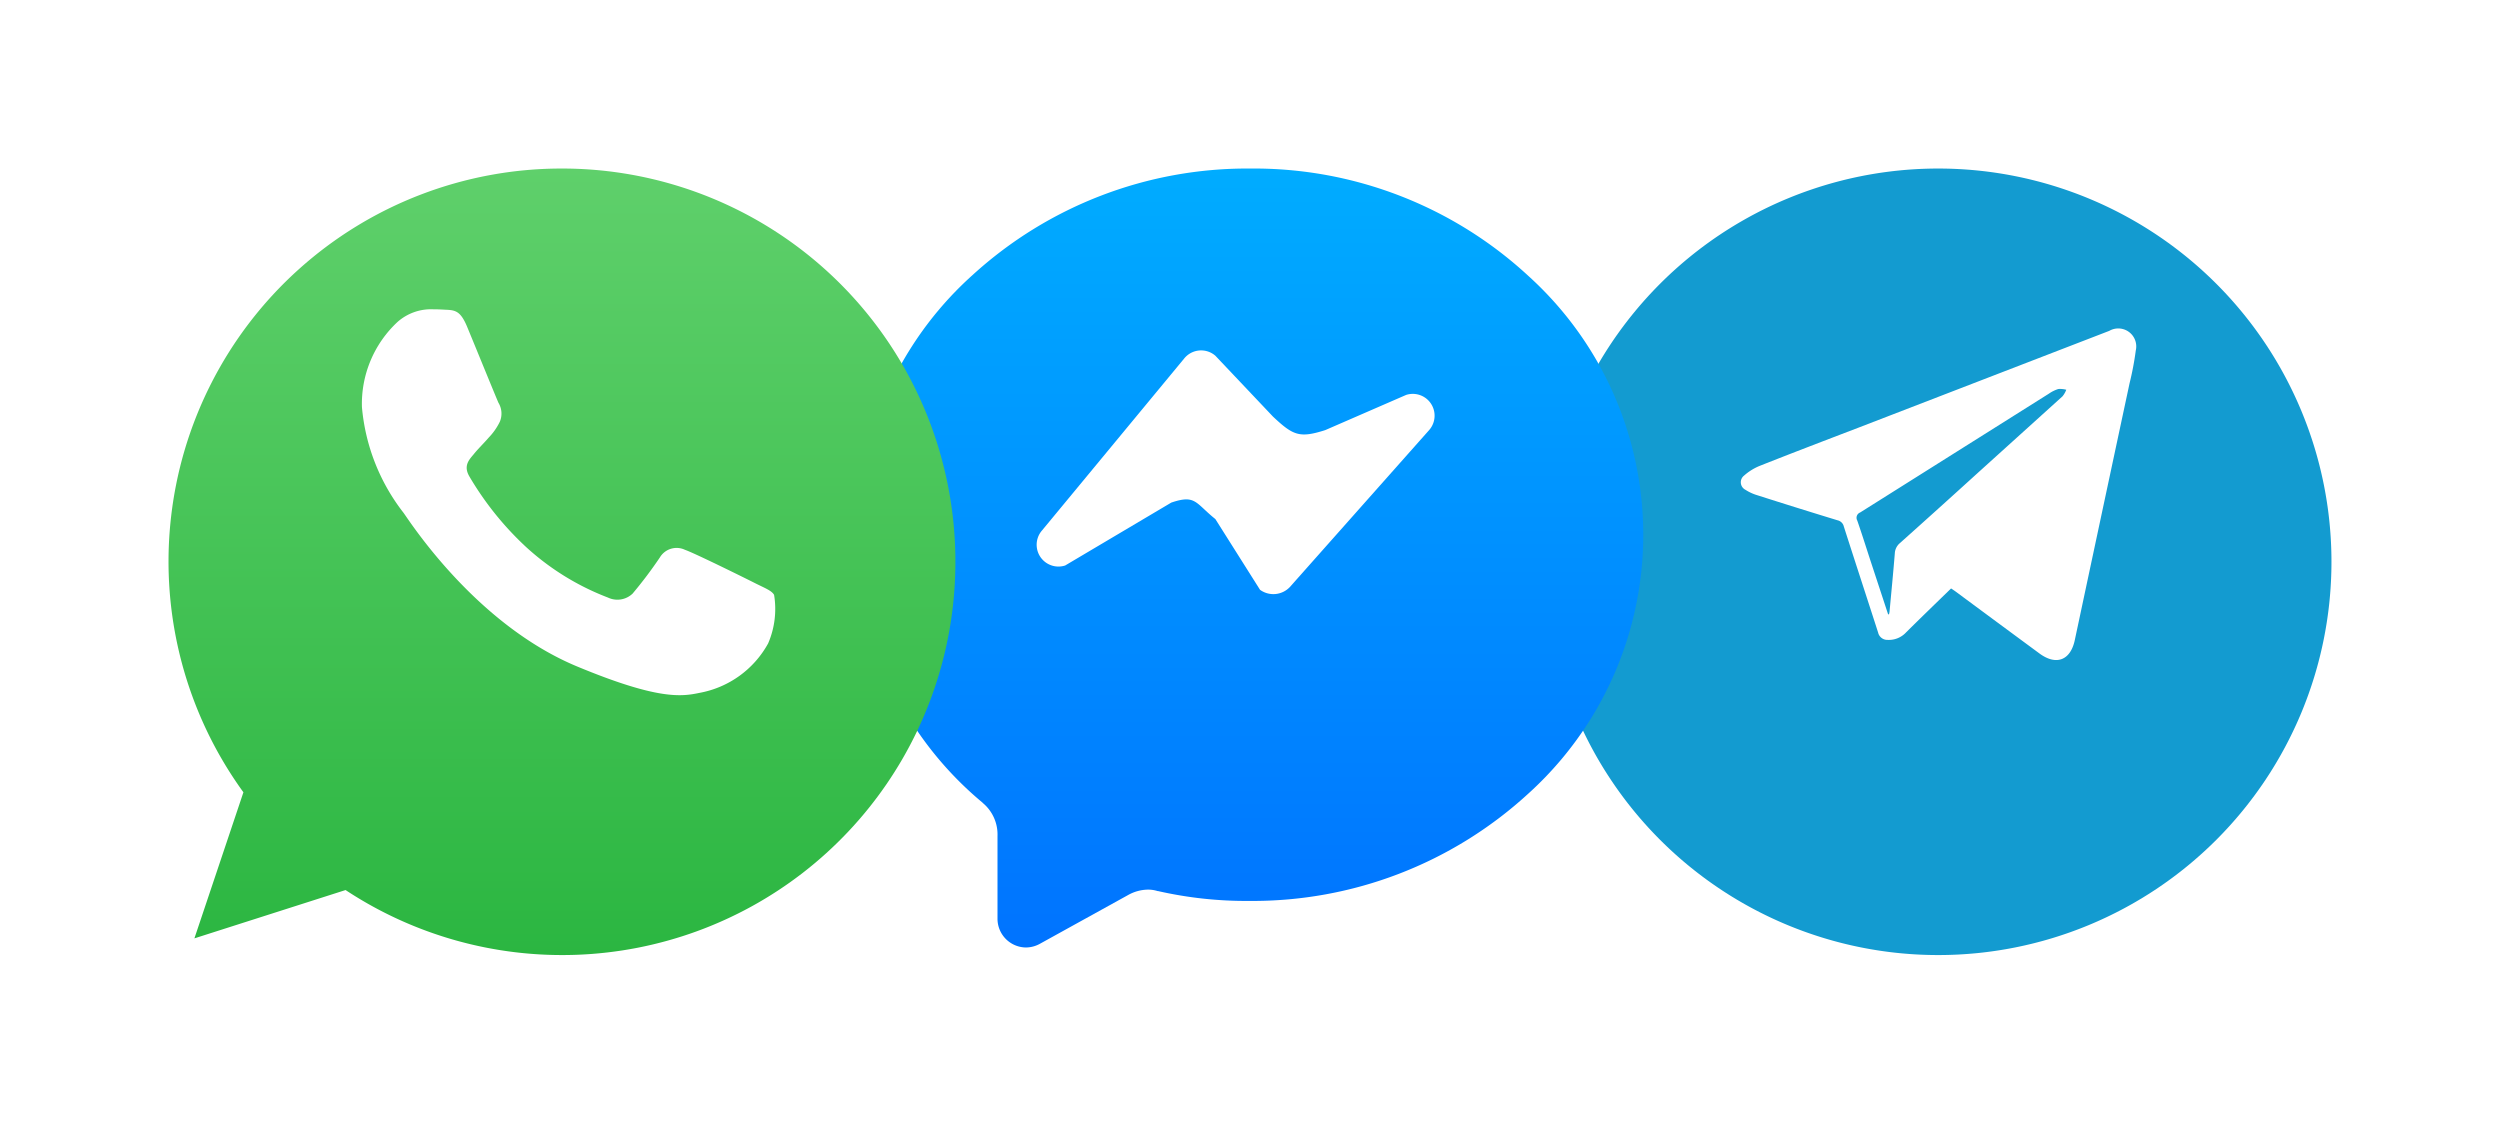 <svg xmlns="http://www.w3.org/2000/svg" xmlns:xlink="http://www.w3.org/1999/xlink" width="111.25" height="50" viewBox="0 0 111.25 50">
  <defs>
    <filter id="Caminho_987" x="61.25" y="0" width="50" height="50" filterUnits="userSpaceOnUse">
      <feOffset dy="3" input="SourceAlpha"/>
      <feGaussianBlur stdDeviation="2.5" result="blur"/>
      <feFlood flood-opacity="0.302"/>
      <feComposite operator="in" in2="blur"/>
      <feComposite in="SourceGraphic"/>
    </filter>
    <linearGradient id="linear-gradient" x1="0.5" x2="0.5" y2="1" gradientUnits="objectBoundingBox">
      <stop offset="0" stop-color="#00acff"/>
      <stop offset="1" stop-color="#0073ff"/>
    </linearGradient>
    <filter id="União_5" x="30.625" y="0" width="50" height="49.663" filterUnits="userSpaceOnUse">
      <feOffset dy="3" input="SourceAlpha"/>
      <feGaussianBlur stdDeviation="2.5" result="blur-2"/>
      <feFlood flood-opacity="0.302"/>
      <feComposite operator="in" in2="blur-2"/>
      <feComposite in="SourceGraphic"/>
    </filter>
    <linearGradient id="linear-gradient-2" x1="0.5" x2="0.5" y2="1" gradientUnits="objectBoundingBox">
      <stop offset="0" stop-color="#5fd06b"/>
      <stop offset="1" stop-color="#2bb641"/>
    </linearGradient>
    <filter id="WhatsApp_1_" x="0" y="0" width="50" height="50" filterUnits="userSpaceOnUse">
      <feOffset dy="3" input="SourceAlpha"/>
      <feGaussianBlur stdDeviation="2.5" result="blur-3"/>
      <feFlood flood-opacity="0.302"/>
      <feComposite operator="in" in2="blur-3"/>
      <feComposite in="SourceGraphic"/>
    </filter>
  </defs>
  <g id="Grupo_1115" data-name="Grupo 1115" transform="translate(7.5 4.5)">
    <g id="iconfinder_social-56_1591869" transform="translate(61.25 0)">
      <g id="Grupo_1216" data-name="Grupo 1216">
        <g transform="matrix(1, 0, 0, 1, -68.75, -4.5)" filter="url(#Caminho_987)">
          <path id="Caminho_987-2" data-name="Caminho 987" d="M17.5,0A17.5,17.5,0,1,1,0,17.5,17.5,17.5,0,0,1,17.5,0Z" transform="translate(68.75 4.5)" fill="#139bd0"/>
        </g>
      </g>
      <path id="Caminho_971" data-name="Caminho 971" d="M36.761,42.6c-.674.656-1.342,1.3-2,1.953a1.044,1.044,0,0,1-.824.336.419.419,0,0,1-.423-.327c-.507-1.574-1.022-3.144-1.526-4.719a.368.368,0,0,0-.276-.275q-1.792-.547-3.577-1.117a2.034,2.034,0,0,1-.526-.242.375.375,0,0,1-.061-.63,2.421,2.421,0,0,1,.7-.435c1.46-.579,2.928-1.139,4.394-1.7l11.16-4.307a.8.8,0,0,1,1.178.877,13.179,13.179,0,0,1-.276,1.454Q43.483,39.18,42.266,44.9c-.193.905-.829,1.142-1.574.592q-1.872-1.38-3.742-2.764C36.891,42.686,36.829,42.644,36.761,42.6Zm-2.8,1.158L34,43.743a.872.872,0,0,0,.022-.106c.08-.864.165-1.729.235-2.595a.635.635,0,0,1,.227-.46q1.726-1.543,3.439-3.1,1.9-1.716,3.8-3.435a1.068,1.068,0,0,0,.164-.289,1.072,1.072,0,0,0-.355-.033,1.548,1.548,0,0,0-.418.207q-4.2,2.644-8.4,5.288a.252.252,0,0,0-.128.358c.206.593.394,1.192.589,1.789Z" transform="translate(-18.688 -20.914)" fill="#fff" fill-rule="evenodd"/>
    </g>
    <g id="Grupo_1069" data-name="Grupo 1069" transform="translate(30.625 0)">
      <g transform="matrix(1, 0, 0, 1, -38.13, -4.5)" filter="url(#União_5)">
        <path id="União_5-2" data-name="União 5" d="M6.264,33.37V29.7a1.825,1.825,0,0,0-.654-1.467L5.6,28.22l-.01-.009A15.514,15.514,0,0,1,5.145,4.748,18.125,18.125,0,0,1,17.53,0,17.984,17.984,0,0,1,29.888,4.779a15.53,15.53,0,0,1-.033,23.064A18.13,18.13,0,0,1,17.47,32.591a17.68,17.68,0,0,1-4.07-.44l-.019,0-.019-.006a1.409,1.409,0,0,0-.4-.057,1.861,1.861,0,0,0-.89.243L8.159,34.494a1.3,1.3,0,0,1-.635.169A1.279,1.279,0,0,1,6.264,33.37Z" transform="translate(38.13 4.5)" fill="url(#linear-gradient)"/>
      </g>
      <path id="Caminho_15" data-name="Caminho 15" d="M27.385,15.368l-6.2,6.986a1.012,1.012,0,0,1-1.325.12l-1.987-3.147c-.9-.723-.877-1.1-1.961-.734l-4.724,2.8a.97.97,0,0,1-1.024-1.566l6.324-7.649a.968.968,0,0,1,1.385-.12l2.565,2.71c.9.843,1.18.964,2.324.6l3.6-1.566A.97.97,0,0,1,27.385,15.368Z" transform="translate(-1.914 -0.728)" fill="#fff"/>
    </g>
    <g id="Grupo_1070" data-name="Grupo 1070" transform="translate(0 0)">
      <g transform="matrix(1, 0, 0, 1, -7.5, -4.5)" filter="url(#WhatsApp_1_)">
        <path id="WhatsApp_1_2" data-name="WhatsApp_1_" d="M17.495,0A17.488,17.488,0,0,0,3.332,27.757l-2.181,6.5,6.727-2.15A17.5,17.5,0,1,0,17.505,0H17.5Z" transform="translate(7.5 4.5)" fill-rule="evenodd" fill="url(#linear-gradient-2)"/>
      </g>
      <path id="WhatsApp_1_3" data-name="WhatsApp_1_" d="M9.923,6.5c-.3-.723-.53-.751-.986-.769-.155-.009-.329-.018-.521-.018a2.252,2.252,0,0,0-1.589.558,4.977,4.977,0,0,0-1.589,3.79,8.911,8.911,0,0,0,1.845,4.7c.228.3,3.17,4.952,7.736,6.848,3.571,1.483,4.631,1.346,5.444,1.172a4.381,4.381,0,0,0,3.051-2.2,3.874,3.874,0,0,0,.265-2.161c-.11-.192-.411-.3-.868-.531s-2.676-1.328-3.1-1.474a.866.866,0,0,0-1.114.339,19.105,19.105,0,0,1-1.215,1.611.98.98,0,0,1-1.1.174,11.446,11.446,0,0,1-3.644-2.252,13.844,13.844,0,0,1-2.521-3.14c-.265-.458-.027-.723.183-.97.228-.284.448-.485.676-.751a2.727,2.727,0,0,0,.5-.714.931.931,0,0,0-.064-.842C11.211,9.645,10.3,7.411,9.923,6.5Z" transform="translate(3.368 3.551)" fill="#fff" fill-rule="evenodd"/>
    </g>
  </g>
</svg>
